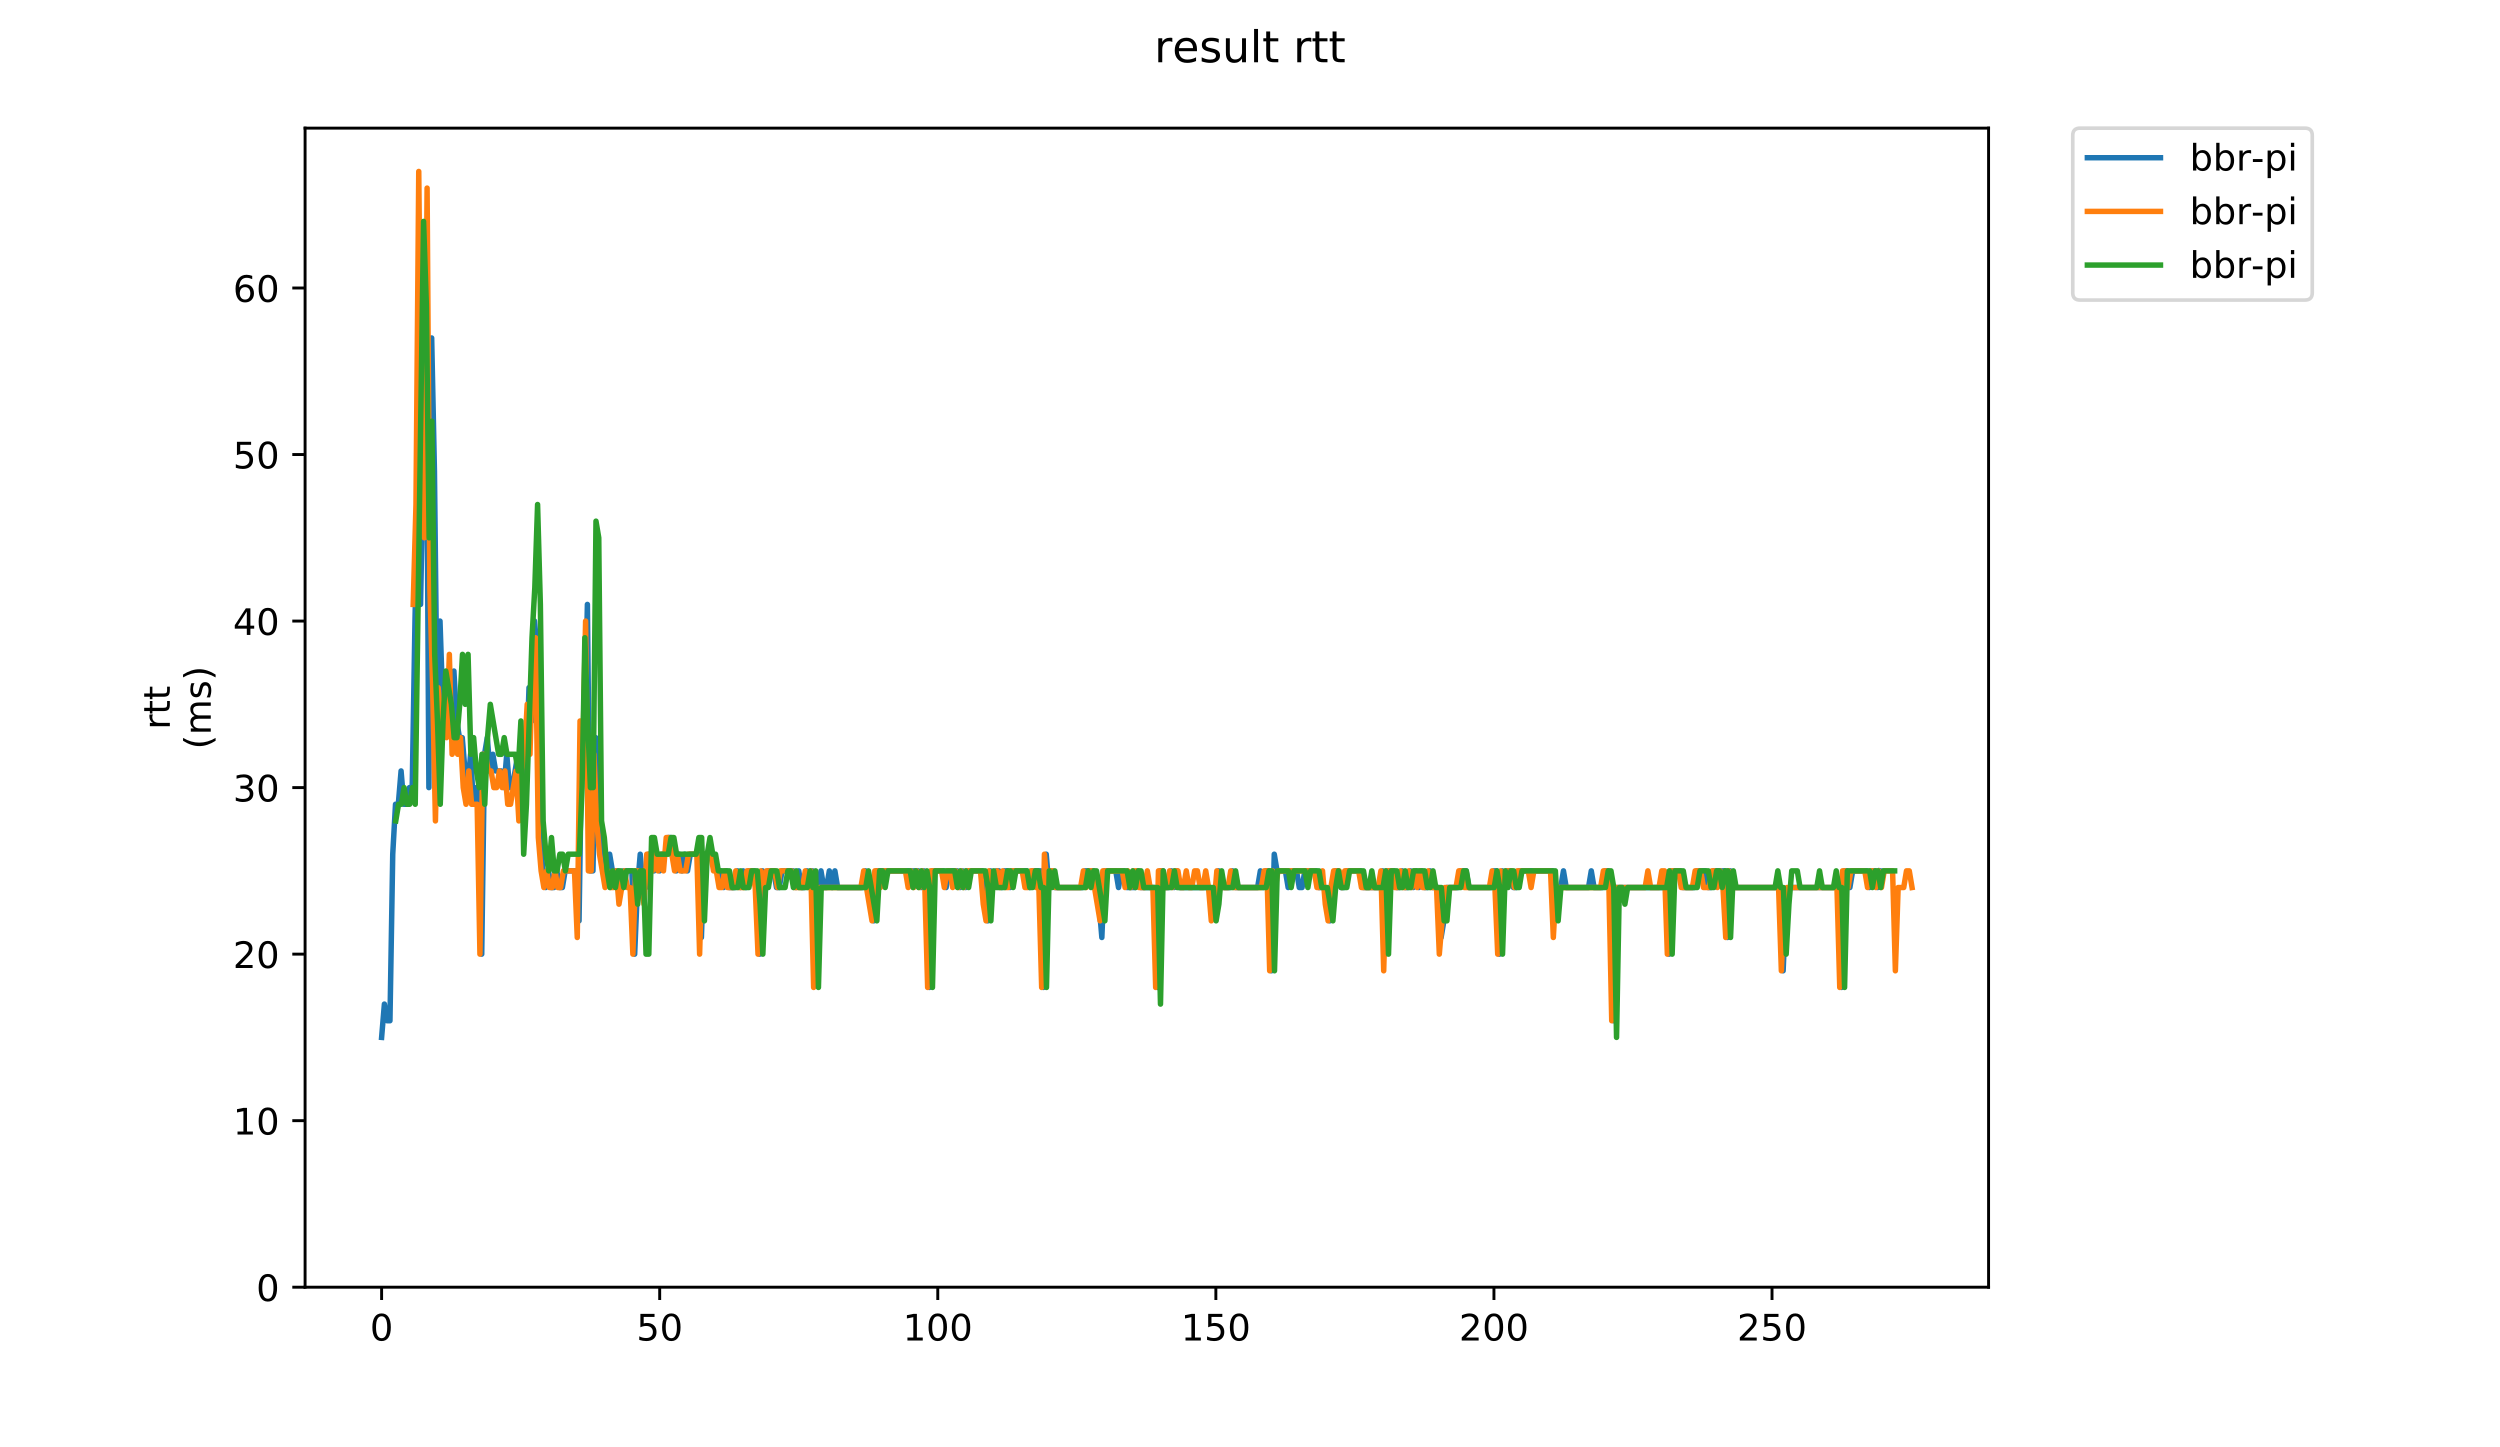 <?xml version="1.0" encoding="utf-8" standalone="no"?>
<!DOCTYPE svg PUBLIC "-//W3C//DTD SVG 1.1//EN"
  "http://www.w3.org/Graphics/SVG/1.1/DTD/svg11.dtd">
<!-- Created with matplotlib (https://matplotlib.org/) -->
<svg height="396pt" version="1.1" viewBox="0 0 684 396" width="684pt" xmlns="http://www.w3.org/2000/svg" xmlns:xlink="http://www.w3.org/1999/xlink">
 <defs>
  <style type="text/css">
*{stroke-linecap:butt;stroke-linejoin:round;}
  </style>
 </defs>
 <g id="figure_1">
  <g id="patch_1">
   <path d="M 0 396 
L 684 396 
L 684 0 
L 0 0 
z
" style="fill:#ffffff;"/>
  </g>
  <g id="axes_1">
   <g id="patch_2">
    <path d="M 83.472 352.174 
L 544.074 352.174 
L 544.074 35.062 
L 83.472 35.062 
z
" style="fill:#ffffff;"/>
   </g>
   <g id="matplotlib.axis_1">
    <g id="xtick_1">
     <g id="line2d_1">
      <defs>
       <path d="M 0 0 
L 0 3.5 
" id="m6bc6c31c8b" style="stroke:#000000;stroke-width:0.8;"/>
      </defs>
      <g>
       <use style="stroke:#000000;stroke-width:0.8;" x="104.409" xlink:href="#m6bc6c31c8b" y="352.174"/>
      </g>
     </g>
     <g id="text_1">
      <!-- 0 -->
      <defs>
       <path d="M 31.781 66.406 
Q 24.172 66.406 20.328 58.906 
Q 16.5 51.422 16.5 36.375 
Q 16.5 21.391 20.328 13.891 
Q 24.172 6.391 31.781 6.391 
Q 39.453 6.391 43.281 13.891 
Q 47.125 21.391 47.125 36.375 
Q 47.125 51.422 43.281 58.906 
Q 39.453 66.406 31.781 66.406 
z
M 31.781 74.219 
Q 44.047 74.219 50.516 64.516 
Q 56.984 54.828 56.984 36.375 
Q 56.984 17.969 50.516 8.266 
Q 44.047 -1.422 31.781 -1.422 
Q 19.531 -1.422 13.062 8.266 
Q 6.594 17.969 6.594 36.375 
Q 6.594 54.828 13.062 64.516 
Q 19.531 74.219 31.781 74.219 
z
" id="DejaVuSans-48"/>
      </defs>
      <g transform="translate(101.228 366.773)scale(0.1 -0.1)">
       <use xlink:href="#DejaVuSans-48"/>
      </g>
     </g>
    </g>
    <g id="xtick_2">
     <g id="line2d_2">
      <g>
       <use style="stroke:#000000;stroke-width:0.8;" x="180.492" xlink:href="#m6bc6c31c8b" y="352.174"/>
      </g>
     </g>
     <g id="text_2">
      <!-- 50 -->
      <defs>
       <path d="M 10.797 72.906 
L 49.516 72.906 
L 49.516 64.594 
L 19.828 64.594 
L 19.828 46.734 
Q 21.969 47.469 24.109 47.828 
Q 26.266 48.188 28.422 48.188 
Q 40.625 48.188 47.75 41.5 
Q 54.891 34.812 54.891 23.391 
Q 54.891 11.625 47.562 5.094 
Q 40.234 -1.422 26.906 -1.422 
Q 22.312 -1.422 17.547 -0.641 
Q 12.797 0.141 7.719 1.703 
L 7.719 11.625 
Q 12.109 9.234 16.797 8.062 
Q 21.484 6.891 26.703 6.891 
Q 35.156 6.891 40.078 11.328 
Q 45.016 15.766 45.016 23.391 
Q 45.016 31 40.078 35.438 
Q 35.156 39.891 26.703 39.891 
Q 22.75 39.891 18.812 39.016 
Q 14.891 38.141 10.797 36.281 
z
" id="DejaVuSans-53"/>
      </defs>
      <g transform="translate(174.13 366.773)scale(0.1 -0.1)">
       <use xlink:href="#DejaVuSans-53"/>
       <use x="63.623" xlink:href="#DejaVuSans-48"/>
      </g>
     </g>
    </g>
    <g id="xtick_3">
     <g id="line2d_3">
      <g>
       <use style="stroke:#000000;stroke-width:0.8;" x="256.575" xlink:href="#m6bc6c31c8b" y="352.174"/>
      </g>
     </g>
     <g id="text_3">
      <!-- 100 -->
      <defs>
       <path d="M 12.406 8.297 
L 28.516 8.297 
L 28.516 63.922 
L 10.984 60.406 
L 10.984 69.391 
L 28.422 72.906 
L 38.281 72.906 
L 38.281 8.297 
L 54.391 8.297 
L 54.391 0 
L 12.406 0 
z
" id="DejaVuSans-49"/>
      </defs>
      <g transform="translate(247.032 366.773)scale(0.1 -0.1)">
       <use xlink:href="#DejaVuSans-49"/>
       <use x="63.623" xlink:href="#DejaVuSans-48"/>
       <use x="127.246" xlink:href="#DejaVuSans-48"/>
      </g>
     </g>
    </g>
    <g id="xtick_4">
     <g id="line2d_4">
      <g>
       <use style="stroke:#000000;stroke-width:0.8;" x="332.659" xlink:href="#m6bc6c31c8b" y="352.174"/>
      </g>
     </g>
     <g id="text_4">
      <!-- 150 -->
      <g transform="translate(323.115 366.773)scale(0.1 -0.1)">
       <use xlink:href="#DejaVuSans-49"/>
       <use x="63.623" xlink:href="#DejaVuSans-53"/>
       <use x="127.246" xlink:href="#DejaVuSans-48"/>
      </g>
     </g>
    </g>
    <g id="xtick_5">
     <g id="line2d_5">
      <g>
       <use style="stroke:#000000;stroke-width:0.8;" x="408.742" xlink:href="#m6bc6c31c8b" y="352.174"/>
      </g>
     </g>
     <g id="text_5">
      <!-- 200 -->
      <defs>
       <path d="M 19.188 8.297 
L 53.609 8.297 
L 53.609 0 
L 7.328 0 
L 7.328 8.297 
Q 12.938 14.109 22.625 23.891 
Q 32.328 33.688 34.812 36.531 
Q 39.547 41.844 41.422 45.531 
Q 43.312 49.219 43.312 52.781 
Q 43.312 58.594 39.234 62.25 
Q 35.156 65.922 28.609 65.922 
Q 23.969 65.922 18.812 64.312 
Q 13.672 62.703 7.812 59.422 
L 7.812 69.391 
Q 13.766 71.781 18.938 73 
Q 24.125 74.219 28.422 74.219 
Q 39.75 74.219 46.484 68.547 
Q 53.219 62.891 53.219 53.422 
Q 53.219 48.922 51.531 44.891 
Q 49.859 40.875 45.406 35.406 
Q 44.188 33.984 37.641 27.219 
Q 31.109 20.453 19.188 8.297 
z
" id="DejaVuSans-50"/>
      </defs>
      <g transform="translate(399.198 366.773)scale(0.1 -0.1)">
       <use xlink:href="#DejaVuSans-50"/>
       <use x="63.623" xlink:href="#DejaVuSans-48"/>
       <use x="127.246" xlink:href="#DejaVuSans-48"/>
      </g>
     </g>
    </g>
    <g id="xtick_6">
     <g id="line2d_6">
      <g>
       <use style="stroke:#000000;stroke-width:0.8;" x="484.825" xlink:href="#m6bc6c31c8b" y="352.174"/>
      </g>
     </g>
     <g id="text_6">
      <!-- 250 -->
      <g transform="translate(475.281 366.773)scale(0.1 -0.1)">
       <use xlink:href="#DejaVuSans-50"/>
       <use x="63.623" xlink:href="#DejaVuSans-53"/>
       <use x="127.246" xlink:href="#DejaVuSans-48"/>
      </g>
     </g>
    </g>
   </g>
   <g id="matplotlib.axis_2">
    <g id="ytick_1">
     <g id="line2d_7">
      <defs>
       <path d="M 0 0 
L -3.5 0 
" id="mbd0a74d233" style="stroke:#000000;stroke-width:0.8;"/>
      </defs>
      <g>
       <use style="stroke:#000000;stroke-width:0.8;" x="83.472" xlink:href="#mbd0a74d233" y="352.174"/>
      </g>
     </g>
     <g id="text_7">
      <!-- 0 -->
      <g transform="translate(70.11 355.973)scale(0.1 -0.1)">
       <use xlink:href="#DejaVuSans-48"/>
      </g>
     </g>
    </g>
    <g id="ytick_2">
     <g id="line2d_8">
      <g>
       <use style="stroke:#000000;stroke-width:0.8;" x="83.472" xlink:href="#mbd0a74d233" y="306.612"/>
      </g>
     </g>
     <g id="text_8">
      <!-- 10 -->
      <g transform="translate(63.747 310.411)scale(0.1 -0.1)">
       <use xlink:href="#DejaVuSans-49"/>
       <use x="63.623" xlink:href="#DejaVuSans-48"/>
      </g>
     </g>
    </g>
    <g id="ytick_3">
     <g id="line2d_9">
      <g>
       <use style="stroke:#000000;stroke-width:0.8;" x="83.472" xlink:href="#mbd0a74d233" y="261.05"/>
      </g>
     </g>
     <g id="text_9">
      <!-- 20 -->
      <g transform="translate(63.747 264.849)scale(0.1 -0.1)">
       <use xlink:href="#DejaVuSans-50"/>
       <use x="63.623" xlink:href="#DejaVuSans-48"/>
      </g>
     </g>
    </g>
    <g id="ytick_4">
     <g id="line2d_10">
      <g>
       <use style="stroke:#000000;stroke-width:0.8;" x="83.472" xlink:href="#mbd0a74d233" y="215.488"/>
      </g>
     </g>
     <g id="text_10">
      <!-- 30 -->
      <defs>
       <path d="M 40.578 39.312 
Q 47.656 37.797 51.625 33 
Q 55.609 28.219 55.609 21.188 
Q 55.609 10.406 48.188 4.484 
Q 40.766 -1.422 27.094 -1.422 
Q 22.516 -1.422 17.656 -0.516 
Q 12.797 0.391 7.625 2.203 
L 7.625 11.719 
Q 11.719 9.328 16.594 8.109 
Q 21.484 6.891 26.812 6.891 
Q 36.078 6.891 40.938 10.547 
Q 45.797 14.203 45.797 21.188 
Q 45.797 27.641 41.281 31.266 
Q 36.766 34.906 28.719 34.906 
L 20.219 34.906 
L 20.219 43.016 
L 29.109 43.016 
Q 36.375 43.016 40.234 45.922 
Q 44.094 48.828 44.094 54.297 
Q 44.094 59.906 40.109 62.906 
Q 36.141 65.922 28.719 65.922 
Q 24.656 65.922 20.016 65.031 
Q 15.375 64.156 9.812 62.312 
L 9.812 71.094 
Q 15.438 72.656 20.344 73.438 
Q 25.25 74.219 29.594 74.219 
Q 40.828 74.219 47.359 69.109 
Q 53.906 64.016 53.906 55.328 
Q 53.906 49.266 50.438 45.094 
Q 46.969 40.922 40.578 39.312 
z
" id="DejaVuSans-51"/>
      </defs>
      <g transform="translate(63.747 219.287)scale(0.1 -0.1)">
       <use xlink:href="#DejaVuSans-51"/>
       <use x="63.623" xlink:href="#DejaVuSans-48"/>
      </g>
     </g>
    </g>
    <g id="ytick_5">
     <g id="line2d_11">
      <g>
       <use style="stroke:#000000;stroke-width:0.8;" x="83.472" xlink:href="#mbd0a74d233" y="169.926"/>
      </g>
     </g>
     <g id="text_11">
      <!-- 40 -->
      <defs>
       <path d="M 37.797 64.312 
L 12.891 25.391 
L 37.797 25.391 
z
M 35.203 72.906 
L 47.609 72.906 
L 47.609 25.391 
L 58.016 25.391 
L 58.016 17.188 
L 47.609 17.188 
L 47.609 0 
L 37.797 0 
L 37.797 17.188 
L 4.891 17.188 
L 4.891 26.703 
z
" id="DejaVuSans-52"/>
      </defs>
      <g transform="translate(63.747 173.725)scale(0.1 -0.1)">
       <use xlink:href="#DejaVuSans-52"/>
       <use x="63.623" xlink:href="#DejaVuSans-48"/>
      </g>
     </g>
    </g>
    <g id="ytick_6">
     <g id="line2d_12">
      <g>
       <use style="stroke:#000000;stroke-width:0.8;" x="83.472" xlink:href="#mbd0a74d233" y="124.364"/>
      </g>
     </g>
     <g id="text_12">
      <!-- 50 -->
      <g transform="translate(63.747 128.163)scale(0.1 -0.1)">
       <use xlink:href="#DejaVuSans-53"/>
       <use x="63.623" xlink:href="#DejaVuSans-48"/>
      </g>
     </g>
    </g>
    <g id="ytick_7">
     <g id="line2d_13">
      <g>
       <use style="stroke:#000000;stroke-width:0.8;" x="83.472" xlink:href="#mbd0a74d233" y="78.802"/>
      </g>
     </g>
     <g id="text_13">
      <!-- 60 -->
      <defs>
       <path d="M 33.016 40.375 
Q 26.375 40.375 22.484 35.828 
Q 18.609 31.297 18.609 23.391 
Q 18.609 15.531 22.484 10.953 
Q 26.375 6.391 33.016 6.391 
Q 39.656 6.391 43.531 10.953 
Q 47.406 15.531 47.406 23.391 
Q 47.406 31.297 43.531 35.828 
Q 39.656 40.375 33.016 40.375 
z
M 52.594 71.297 
L 52.594 62.312 
Q 48.875 64.062 45.094 64.984 
Q 41.312 65.922 37.594 65.922 
Q 27.828 65.922 22.672 59.328 
Q 17.531 52.734 16.797 39.406 
Q 19.672 43.656 24.016 45.922 
Q 28.375 48.188 33.594 48.188 
Q 44.578 48.188 50.953 41.516 
Q 57.328 34.859 57.328 23.391 
Q 57.328 12.156 50.688 5.359 
Q 44.047 -1.422 33.016 -1.422 
Q 20.359 -1.422 13.672 8.266 
Q 6.984 17.969 6.984 36.375 
Q 6.984 53.656 15.188 63.938 
Q 23.391 74.219 37.203 74.219 
Q 40.922 74.219 44.703 73.484 
Q 48.484 72.75 52.594 71.297 
z
" id="DejaVuSans-54"/>
      </defs>
      <g transform="translate(63.747 82.601)scale(0.1 -0.1)">
       <use xlink:href="#DejaVuSans-54"/>
       <use x="63.623" xlink:href="#DejaVuSans-48"/>
      </g>
     </g>
    </g>
    <g id="text_14">
     <!-- rtt -->
     <defs>
      <path d="M 41.109 46.297 
Q 39.594 47.172 37.812 47.578 
Q 36.031 48 33.891 48 
Q 26.266 48 22.188 43.047 
Q 18.109 38.094 18.109 28.812 
L 18.109 0 
L 9.078 0 
L 9.078 54.688 
L 18.109 54.688 
L 18.109 46.188 
Q 20.953 51.172 25.484 53.578 
Q 30.031 56 36.531 56 
Q 37.453 56 38.578 55.875 
Q 39.703 55.766 41.062 55.516 
z
" id="DejaVuSans-114"/>
      <path d="M 18.312 70.219 
L 18.312 54.688 
L 36.812 54.688 
L 36.812 47.703 
L 18.312 47.703 
L 18.312 18.016 
Q 18.312 11.328 20.141 9.422 
Q 21.969 7.516 27.594 7.516 
L 36.812 7.516 
L 36.812 0 
L 27.594 0 
Q 17.188 0 13.234 3.875 
Q 9.281 7.766 9.281 18.016 
L 9.281 47.703 
L 2.688 47.703 
L 2.688 54.688 
L 9.281 54.688 
L 9.281 70.219 
z
" id="DejaVuSans-116"/>
     </defs>
     <g transform="translate(46.47 199.594)rotate(-90)scale(0.1 -0.1)">
      <use xlink:href="#DejaVuSans-114"/>
      <use x="41.113" xlink:href="#DejaVuSans-116"/>
      <use x="80.322" xlink:href="#DejaVuSans-116"/>
     </g>
     <!-- (ms) -->
     <defs>
      <path d="M 31 75.875 
Q 24.469 64.656 21.281 53.656 
Q 18.109 42.672 18.109 31.391 
Q 18.109 20.125 21.312 9.062 
Q 24.516 -2 31 -13.188 
L 23.188 -13.188 
Q 15.875 -1.703 12.234 9.375 
Q 8.594 20.453 8.594 31.391 
Q 8.594 42.281 12.203 53.312 
Q 15.828 64.359 23.188 75.875 
z
" id="DejaVuSans-40"/>
      <path d="M 52 44.188 
Q 55.375 50.25 60.062 53.125 
Q 64.75 56 71.094 56 
Q 79.641 56 84.281 50.016 
Q 88.922 44.047 88.922 33.016 
L 88.922 0 
L 79.891 0 
L 79.891 32.719 
Q 79.891 40.578 77.094 44.375 
Q 74.312 48.188 68.609 48.188 
Q 61.625 48.188 57.562 43.547 
Q 53.516 38.922 53.516 30.906 
L 53.516 0 
L 44.484 0 
L 44.484 32.719 
Q 44.484 40.625 41.703 44.406 
Q 38.922 48.188 33.109 48.188 
Q 26.219 48.188 22.156 43.531 
Q 18.109 38.875 18.109 30.906 
L 18.109 0 
L 9.078 0 
L 9.078 54.688 
L 18.109 54.688 
L 18.109 46.188 
Q 21.188 51.219 25.484 53.609 
Q 29.781 56 35.688 56 
Q 41.656 56 45.828 52.969 
Q 50 49.953 52 44.188 
z
" id="DejaVuSans-109"/>
      <path d="M 44.281 53.078 
L 44.281 44.578 
Q 40.484 46.531 36.375 47.5 
Q 32.281 48.484 27.875 48.484 
Q 21.188 48.484 17.844 46.438 
Q 14.5 44.391 14.5 40.281 
Q 14.5 37.156 16.891 35.375 
Q 19.281 33.594 26.516 31.984 
L 29.594 31.297 
Q 39.156 29.25 43.188 25.516 
Q 47.219 21.781 47.219 15.094 
Q 47.219 7.469 41.188 3.016 
Q 35.156 -1.422 24.609 -1.422 
Q 20.219 -1.422 15.453 -0.562 
Q 10.688 0.297 5.422 2 
L 5.422 11.281 
Q 10.406 8.688 15.234 7.391 
Q 20.062 6.109 24.812 6.109 
Q 31.156 6.109 34.562 8.281 
Q 37.984 10.453 37.984 14.406 
Q 37.984 18.062 35.516 20.016 
Q 33.062 21.969 24.703 23.781 
L 21.578 24.516 
Q 13.234 26.266 9.516 29.906 
Q 5.812 33.547 5.812 39.891 
Q 5.812 47.609 11.281 51.797 
Q 16.75 56 26.812 56 
Q 31.781 56 36.172 55.266 
Q 40.578 54.547 44.281 53.078 
z
" id="DejaVuSans-115"/>
      <path d="M 8.016 75.875 
L 15.828 75.875 
Q 23.141 64.359 26.781 53.312 
Q 30.422 42.281 30.422 31.391 
Q 30.422 20.453 26.781 9.375 
Q 23.141 -1.703 15.828 -13.188 
L 8.016 -13.188 
Q 14.5 -2 17.703 9.062 
Q 20.906 20.125 20.906 31.391 
Q 20.906 42.672 17.703 53.656 
Q 14.5 64.656 8.016 75.875 
z
" id="DejaVuSans-41"/>
     </defs>
     <g transform="translate(57.668 204.995)rotate(-90)scale(0.1 -0.1)">
      <use xlink:href="#DejaVuSans-40"/>
      <use x="39.014" xlink:href="#DejaVuSans-109"/>
      <use x="136.426" xlink:href="#DejaVuSans-115"/>
      <use x="188.525" xlink:href="#DejaVuSans-41"/>
     </g>
    </g>
   </g>
   <g id="line2d_14">
    <path clip-path="url(#p524dbe80cb)" d="M 104.409 283.831 
L 105.17 274.719 
L 105.93 279.275 
L 106.691 279.275 
L 107.452 233.713 
L 108.213 220.044 
L 108.974 220.044 
L 109.735 210.932 
L 110.495 220.044 
L 111.256 220.044 
L 112.017 215.488 
L 112.778 215.488 
L 113.539 169.926 
L 114.3 133.476 
L 115.06 165.37 
L 116.582 87.914 
L 117.343 215.488 
L 118.104 92.471 
L 118.865 128.92 
L 119.625 197.263 
L 120.386 169.926 
L 121.147 192.707 
L 121.908 192.707 
L 122.669 183.595 
L 123.43 192.707 
L 124.19 183.595 
L 124.951 197.263 
L 125.712 201.819 
L 126.473 201.819 
L 127.234 210.932 
L 127.995 215.488 
L 128.755 206.376 
L 129.516 220.044 
L 130.277 215.488 
L 131.038 215.488 
L 131.799 261.05 
L 132.56 206.376 
L 133.32 201.819 
L 134.081 210.932 
L 134.842 206.376 
L 135.603 210.932 
L 137.125 210.932 
L 137.885 215.488 
L 138.646 206.376 
L 139.407 215.488 
L 140.168 215.488 
L 141.69 206.376 
L 142.45 210.932 
L 143.211 206.376 
L 143.972 210.932 
L 144.733 188.151 
L 145.494 197.263 
L 146.255 169.926 
L 147.015 179.038 
L 147.776 229.157 
L 148.537 238.269 
L 149.298 242.825 
L 150.059 238.269 
L 150.82 242.825 
L 151.58 242.825 
L 152.341 238.269 
L 153.102 242.825 
L 153.863 242.825 
L 154.624 238.269 
L 157.667 238.269 
L 158.428 251.938 
L 159.189 201.819 
L 159.95 201.819 
L 160.71 165.37 
L 161.471 238.269 
L 162.232 238.269 
L 162.993 201.819 
L 163.754 224.601 
L 166.036 238.269 
L 166.797 233.713 
L 167.558 238.269 
L 169.08 238.269 
L 169.84 242.825 
L 170.601 238.269 
L 172.884 238.269 
L 173.645 261.05 
L 174.405 242.825 
L 175.166 233.713 
L 175.927 242.825 
L 176.688 242.825 
L 177.449 233.713 
L 178.21 233.713 
L 178.97 238.269 
L 179.731 233.713 
L 180.492 238.269 
L 181.253 233.713 
L 182.014 233.713 
L 182.775 229.157 
L 183.535 229.157 
L 185.057 238.269 
L 185.818 233.713 
L 186.579 238.269 
L 187.34 233.713 
L 188.1 238.269 
L 188.861 233.713 
L 191.144 233.713 
L 191.905 256.494 
L 192.665 233.713 
L 194.948 233.713 
L 195.709 238.269 
L 197.23 238.269 
L 197.991 242.825 
L 198.752 238.269 
L 199.513 242.825 
L 201.034 242.825 
L 201.795 238.269 
L 202.556 242.825 
L 203.317 238.269 
L 204.078 242.825 
L 204.839 238.269 
L 206.36 238.269 
L 207.121 242.825 
L 207.882 261.05 
L 208.643 238.269 
L 209.404 242.825 
L 210.164 238.269 
L 211.686 238.269 
L 212.447 242.825 
L 213.208 242.825 
L 213.969 238.269 
L 217.012 238.269 
L 217.773 242.825 
L 218.534 238.269 
L 219.294 242.825 
L 220.055 242.825 
L 220.816 238.269 
L 221.577 242.825 
L 222.338 238.269 
L 223.099 265.606 
L 223.859 242.825 
L 224.62 238.269 
L 225.381 242.825 
L 226.142 242.825 
L 226.903 238.269 
L 227.664 242.825 
L 228.424 238.269 
L 229.185 242.825 
L 236.033 242.825 
L 236.794 238.269 
L 239.076 251.938 
L 239.837 238.269 
L 251.249 238.269 
L 252.01 242.825 
L 252.771 238.269 
L 253.532 242.825 
L 254.293 270.163 
L 255.054 238.269 
L 258.097 238.269 
L 258.858 242.825 
L 259.619 238.269 
L 261.901 238.269 
L 262.662 242.825 
L 263.423 238.269 
L 264.184 242.825 
L 264.944 238.269 
L 268.749 238.269 
L 269.509 242.825 
L 270.27 251.938 
L 271.031 238.269 
L 271.792 242.825 
L 272.553 238.269 
L 273.314 238.269 
L 274.074 242.825 
L 274.835 238.269 
L 275.596 238.269 
L 276.357 242.825 
L 277.118 238.269 
L 280.922 238.269 
L 281.683 242.825 
L 282.444 238.269 
L 284.726 238.269 
L 285.487 270.163 
L 286.248 233.713 
L 287.009 242.825 
L 287.769 238.269 
L 288.53 242.825 
L 296.139 242.825 
L 296.899 238.269 
L 299.182 238.269 
L 300.704 247.382 
L 301.464 256.494 
L 302.225 238.269 
L 305.269 238.269 
L 306.029 242.825 
L 306.79 238.269 
L 307.551 238.269 
L 308.312 242.825 
L 310.594 242.825 
L 311.355 238.269 
L 312.116 242.825 
L 315.92 242.825 
L 316.681 270.163 
L 317.442 238.269 
L 318.203 238.269 
L 318.964 242.825 
L 319.724 242.825 
L 320.485 238.269 
L 321.246 242.825 
L 322.007 238.269 
L 322.768 242.825 
L 331.137 242.825 
L 331.898 247.382 
L 332.659 247.382 
L 333.419 238.269 
L 334.18 242.825 
L 336.463 242.825 
L 337.224 238.269 
L 337.984 242.825 
L 344.071 242.825 
L 344.832 238.269 
L 345.593 242.825 
L 346.353 238.269 
L 347.114 238.269 
L 347.875 265.606 
L 348.636 233.713 
L 349.397 238.269 
L 351.679 238.269 
L 352.44 242.825 
L 353.201 238.269 
L 354.723 238.269 
L 355.483 242.825 
L 356.244 242.825 
L 357.005 238.269 
L 360.048 238.269 
L 360.809 242.825 
L 362.331 242.825 
L 363.853 251.938 
L 364.613 242.825 
L 365.374 238.269 
L 366.135 238.269 
L 366.896 242.825 
L 367.657 242.825 
L 368.418 238.269 
L 372.222 238.269 
L 372.983 242.825 
L 377.548 242.825 
L 378.308 238.269 
L 379.069 261.05 
L 379.83 238.269 
L 381.352 238.269 
L 382.113 242.825 
L 382.873 242.825 
L 383.634 238.269 
L 384.395 242.825 
L 385.156 242.825 
L 385.917 238.269 
L 386.678 242.825 
L 387.438 238.269 
L 388.199 242.825 
L 388.96 238.269 
L 389.721 242.825 
L 390.482 242.825 
L 391.243 238.269 
L 392.003 242.825 
L 393.525 242.825 
L 394.286 256.494 
L 395.047 251.938 
L 395.808 242.825 
L 398.851 242.825 
L 399.612 238.269 
L 401.133 238.269 
L 401.894 242.825 
L 407.981 242.825 
L 408.742 238.269 
L 409.503 238.269 
L 410.263 261.05 
L 411.024 238.269 
L 411.785 242.825 
L 412.546 238.269 
L 413.307 238.269 
L 414.068 242.825 
L 414.828 242.825 
L 415.589 238.269 
L 424.719 238.269 
L 425.48 251.938 
L 426.241 242.825 
L 427.002 242.825 
L 427.763 238.269 
L 428.523 242.825 
L 434.61 242.825 
L 435.371 238.269 
L 436.132 242.825 
L 438.414 242.825 
L 439.175 238.269 
L 439.936 238.269 
L 440.697 242.825 
L 441.458 279.275 
L 442.218 242.825 
L 455.913 242.825 
L 456.674 261.05 
L 457.435 238.269 
L 459.718 238.269 
L 460.478 242.825 
L 463.522 242.825 
L 464.283 238.269 
L 466.565 238.269 
L 467.326 242.825 
L 468.087 242.825 
L 468.848 238.269 
L 471.891 238.269 
L 472.652 256.494 
L 473.413 238.269 
L 474.173 242.825 
L 487.107 242.825 
L 487.868 265.606 
L 488.629 247.382 
L 489.39 242.825 
L 503.085 242.825 
L 503.846 270.163 
L 504.607 238.269 
L 505.367 238.269 
L 506.128 242.825 
L 506.889 238.269 
L 510.693 238.269 
L 511.454 242.825 
L 512.215 238.269 
L 512.976 238.269 
L 513.737 242.825 
L 514.497 238.269 
L 514.497 238.269 
" style="fill:none;stroke:#1f77b4;stroke-linecap:square;stroke-width:1.5;"/>
   </g>
   <g id="line2d_15">
    <path clip-path="url(#p524dbe80cb)" d="M 113.049 165.37 
L 113.81 138.033 
L 114.57 46.909 
L 115.331 124.364 
L 116.092 147.145 
L 116.853 51.465 
L 117.614 160.814 
L 118.375 188.151 
L 119.135 224.601 
L 119.896 188.151 
L 120.657 197.263 
L 121.418 197.263 
L 122.179 201.819 
L 122.94 179.038 
L 123.7 206.376 
L 124.461 201.819 
L 125.222 206.376 
L 125.983 201.819 
L 126.744 215.488 
L 127.505 220.044 
L 128.265 210.932 
L 129.026 220.044 
L 130.548 220.044 
L 131.309 261.05 
L 132.07 206.376 
L 132.83 206.376 
L 133.591 210.932 
L 134.352 210.932 
L 135.113 215.488 
L 135.874 215.488 
L 136.635 210.932 
L 137.395 215.488 
L 138.156 210.932 
L 138.917 220.044 
L 139.678 220.044 
L 141.2 210.932 
L 141.96 224.601 
L 142.721 210.932 
L 143.482 206.376 
L 144.243 192.707 
L 145.004 206.376 
L 145.765 179.038 
L 146.525 174.482 
L 147.286 229.157 
L 148.047 238.269 
L 148.808 242.825 
L 149.569 238.269 
L 150.33 242.825 
L 151.09 242.825 
L 151.851 238.269 
L 152.612 242.825 
L 153.373 242.825 
L 154.134 238.269 
L 157.177 238.269 
L 157.938 256.494 
L 158.699 197.263 
L 159.46 206.376 
L 160.22 169.926 
L 160.981 238.269 
L 161.742 238.269 
L 162.503 206.376 
L 163.264 224.601 
L 164.025 233.713 
L 165.546 242.825 
L 166.307 238.269 
L 167.068 242.825 
L 167.829 242.825 
L 168.59 238.269 
L 169.35 247.382 
L 170.872 238.269 
L 171.633 242.825 
L 172.394 242.825 
L 173.155 261.05 
L 173.915 238.269 
L 174.676 238.269 
L 176.198 247.382 
L 176.959 233.713 
L 177.72 233.713 
L 178.48 238.269 
L 179.241 233.713 
L 180.002 238.269 
L 180.763 233.713 
L 181.524 238.269 
L 182.285 229.157 
L 183.045 229.157 
L 184.567 238.269 
L 185.328 233.713 
L 186.089 238.269 
L 187.61 238.269 
L 188.371 233.713 
L 190.654 233.713 
L 191.415 261.05 
L 192.175 233.713 
L 194.458 233.713 
L 195.219 238.269 
L 195.98 238.269 
L 196.74 242.825 
L 197.501 242.825 
L 198.262 238.269 
L 199.023 242.825 
L 200.545 242.825 
L 201.305 238.269 
L 202.066 242.825 
L 203.588 242.825 
L 204.349 238.269 
L 205.87 238.269 
L 206.631 242.825 
L 207.392 261.05 
L 208.153 238.269 
L 208.914 242.825 
L 209.675 238.269 
L 211.957 238.269 
L 212.718 242.825 
L 213.479 238.269 
L 216.522 238.269 
L 217.283 242.825 
L 219.565 242.825 
L 220.326 238.269 
L 221.087 242.825 
L 221.848 238.269 
L 222.609 270.163 
L 223.369 242.825 
L 235.543 242.825 
L 236.304 238.269 
L 238.586 251.938 
L 239.347 238.269 
L 240.108 238.269 
L 240.869 242.825 
L 241.629 238.269 
L 247.716 238.269 
L 248.477 242.825 
L 249.238 238.269 
L 249.999 242.825 
L 250.759 238.269 
L 251.52 242.825 
L 252.281 238.269 
L 253.042 242.825 
L 253.803 270.163 
L 254.564 238.269 
L 257.607 238.269 
L 258.368 242.825 
L 259.129 238.269 
L 259.889 238.269 
L 260.65 242.825 
L 261.411 238.269 
L 262.172 242.825 
L 262.933 238.269 
L 263.694 242.825 
L 264.454 238.269 
L 268.259 238.269 
L 269.019 247.382 
L 269.78 251.938 
L 270.541 238.269 
L 271.302 242.825 
L 272.063 242.825 
L 272.824 238.269 
L 273.584 242.825 
L 274.345 238.269 
L 275.106 242.825 
L 275.867 242.825 
L 276.628 238.269 
L 279.671 238.269 
L 280.432 242.825 
L 281.193 242.825 
L 281.954 238.269 
L 282.714 238.269 
L 283.475 242.825 
L 284.236 242.825 
L 284.997 270.163 
L 285.758 233.713 
L 286.519 242.825 
L 287.279 238.269 
L 288.04 238.269 
L 288.801 242.825 
L 295.649 242.825 
L 296.409 238.269 
L 297.17 242.825 
L 297.931 238.269 
L 298.692 238.269 
L 300.974 251.938 
L 301.735 238.269 
L 307.061 238.269 
L 307.822 242.825 
L 308.583 238.269 
L 309.344 242.825 
L 310.104 238.269 
L 310.865 238.269 
L 311.626 242.825 
L 313.148 242.825 
L 313.909 238.269 
L 314.669 242.825 
L 315.43 242.825 
L 316.191 270.163 
L 316.952 238.269 
L 317.713 238.269 
L 318.474 242.825 
L 319.234 242.825 
L 319.995 238.269 
L 320.756 242.825 
L 321.517 238.269 
L 322.278 238.269 
L 323.039 242.825 
L 323.799 242.825 
L 324.56 238.269 
L 325.321 242.825 
L 326.082 242.825 
L 326.843 238.269 
L 327.604 238.269 
L 328.364 242.825 
L 329.125 242.825 
L 329.886 238.269 
L 330.647 242.825 
L 331.408 251.938 
L 332.169 247.382 
L 332.929 238.269 
L 333.69 242.825 
L 335.973 242.825 
L 336.734 238.269 
L 337.494 242.825 
L 345.103 242.825 
L 345.864 238.269 
L 346.624 238.269 
L 347.385 265.606 
L 348.146 238.269 
L 348.907 242.825 
L 349.668 238.269 
L 359.558 238.269 
L 360.319 242.825 
L 361.08 242.825 
L 361.841 238.269 
L 362.602 247.382 
L 363.363 251.938 
L 364.123 242.825 
L 364.884 238.269 
L 366.406 238.269 
L 367.167 242.825 
L 367.928 238.269 
L 371.732 238.269 
L 372.493 242.825 
L 377.058 242.825 
L 377.818 238.269 
L 378.579 265.606 
L 379.34 238.269 
L 380.862 238.269 
L 381.623 242.825 
L 382.383 242.825 
L 383.144 238.269 
L 383.905 242.825 
L 384.666 242.825 
L 385.427 238.269 
L 386.188 242.825 
L 386.948 238.269 
L 387.709 242.825 
L 388.47 238.269 
L 389.231 242.825 
L 389.992 242.825 
L 390.753 238.269 
L 391.513 242.825 
L 393.035 242.825 
L 393.796 261.05 
L 395.318 242.825 
L 398.361 242.825 
L 399.122 238.269 
L 399.883 238.269 
L 400.643 242.825 
L 407.491 242.825 
L 408.252 238.269 
L 409.013 242.825 
L 409.773 261.05 
L 410.534 238.269 
L 411.295 242.825 
L 412.056 238.269 
L 413.578 238.269 
L 414.338 242.825 
L 415.099 238.269 
L 418.143 238.269 
L 418.903 242.825 
L 419.664 238.269 
L 424.229 238.269 
L 424.99 256.494 
L 425.751 242.825 
L 437.924 242.825 
L 438.685 238.269 
L 439.446 238.269 
L 440.207 242.825 
L 440.968 279.275 
L 441.728 242.825 
L 450.098 242.825 
L 450.858 238.269 
L 451.619 242.825 
L 453.902 242.825 
L 454.663 238.269 
L 455.423 238.269 
L 456.184 261.05 
L 456.945 238.269 
L 459.228 238.269 
L 459.988 242.825 
L 463.032 242.825 
L 463.793 238.269 
L 465.314 238.269 
L 466.075 242.825 
L 467.597 242.825 
L 468.358 238.269 
L 469.118 238.269 
L 469.879 242.825 
L 470.64 238.269 
L 471.401 242.825 
L 472.162 256.494 
L 472.923 238.269 
L 473.683 242.825 
L 486.618 242.825 
L 487.378 265.606 
L 488.139 247.382 
L 488.9 242.825 
L 502.595 242.825 
L 503.356 270.163 
L 504.117 238.269 
L 504.877 238.269 
L 505.638 242.825 
L 506.399 238.269 
L 510.203 238.269 
L 510.964 242.825 
L 511.725 238.269 
L 512.486 238.269 
L 513.247 242.825 
L 514.007 238.269 
L 514.768 242.825 
L 515.529 238.269 
L 517.812 238.269 
L 518.572 265.606 
L 519.333 242.825 
L 520.855 242.825 
L 521.616 238.269 
L 522.377 238.269 
L 523.137 242.825 
L 523.137 242.825 
" style="fill:none;stroke:#ff7f0e;stroke-linecap:square;stroke-width:1.5;"/>
   </g>
   <g id="line2d_16">
    <path clip-path="url(#p524dbe80cb)" d="M 108.28 224.601 
L 109.041 220.044 
L 109.802 220.044 
L 110.562 215.488 
L 111.323 220.044 
L 112.084 220.044 
L 112.845 215.488 
L 113.606 220.044 
L 115.888 60.577 
L 116.649 83.358 
L 117.41 147.145 
L 118.171 115.252 
L 118.932 179.038 
L 119.692 197.263 
L 120.453 220.044 
L 121.214 197.263 
L 121.975 183.595 
L 123.497 192.707 
L 124.257 201.819 
L 125.018 201.819 
L 125.779 192.707 
L 126.54 179.038 
L 127.301 192.707 
L 128.062 179.038 
L 128.822 206.376 
L 129.583 201.819 
L 130.344 210.932 
L 131.105 215.488 
L 131.866 206.376 
L 132.627 220.044 
L 133.387 201.819 
L 134.148 192.707 
L 136.431 206.376 
L 137.192 206.376 
L 137.952 201.819 
L 138.713 206.376 
L 140.996 206.376 
L 141.757 210.932 
L 142.517 197.263 
L 143.278 233.713 
L 144.039 220.044 
L 145.561 174.482 
L 146.322 160.814 
L 147.082 138.033 
L 147.843 165.37 
L 148.604 224.601 
L 149.365 233.713 
L 150.126 238.269 
L 150.887 229.157 
L 151.647 238.269 
L 152.408 238.269 
L 153.169 233.713 
L 153.93 233.713 
L 154.691 238.269 
L 155.452 233.713 
L 158.495 233.713 
L 159.256 215.488 
L 160.016 174.482 
L 160.777 197.263 
L 161.538 215.488 
L 162.299 215.488 
L 163.06 142.589 
L 163.821 147.145 
L 164.581 224.601 
L 165.342 229.157 
L 166.103 238.269 
L 166.864 242.825 
L 167.625 238.269 
L 168.386 242.825 
L 169.146 238.269 
L 169.907 238.269 
L 170.668 242.825 
L 171.429 238.269 
L 173.711 238.269 
L 174.472 247.382 
L 175.233 238.269 
L 175.994 238.269 
L 176.755 261.05 
L 177.516 261.05 
L 178.276 229.157 
L 179.037 229.157 
L 179.798 233.713 
L 182.841 233.713 
L 183.602 229.157 
L 184.363 229.157 
L 185.124 233.713 
L 190.45 233.713 
L 191.211 229.157 
L 191.971 229.157 
L 192.732 251.938 
L 193.493 233.713 
L 194.254 229.157 
L 195.015 233.713 
L 195.776 233.713 
L 196.536 238.269 
L 199.58 238.269 
L 200.341 242.825 
L 201.862 242.825 
L 202.623 238.269 
L 203.384 242.825 
L 204.906 242.825 
L 205.666 238.269 
L 207.188 238.269 
L 207.949 247.382 
L 208.71 261.05 
L 209.471 242.825 
L 210.231 242.825 
L 210.992 238.269 
L 212.514 238.269 
L 213.275 242.825 
L 214.796 242.825 
L 215.557 238.269 
L 216.318 238.269 
L 217.079 242.825 
L 217.84 238.269 
L 218.601 242.825 
L 220.883 242.825 
L 221.644 238.269 
L 222.405 242.825 
L 223.166 238.269 
L 223.926 270.163 
L 224.687 242.825 
L 236.861 242.825 
L 237.621 238.269 
L 239.904 251.938 
L 240.665 238.269 
L 241.426 238.269 
L 242.186 242.825 
L 242.947 238.269 
L 249.034 238.269 
L 249.795 242.825 
L 250.556 238.269 
L 251.316 242.825 
L 252.077 238.269 
L 252.838 242.825 
L 253.599 238.269 
L 254.36 242.825 
L 255.121 270.163 
L 255.881 238.269 
L 261.207 238.269 
L 261.968 242.825 
L 262.729 238.269 
L 263.49 242.825 
L 264.251 238.269 
L 265.011 242.825 
L 265.772 238.269 
L 269.576 238.269 
L 270.337 242.825 
L 271.098 251.938 
L 271.859 238.269 
L 272.62 242.825 
L 274.902 242.825 
L 275.663 238.269 
L 276.424 238.269 
L 277.185 242.825 
L 277.946 238.269 
L 280.989 238.269 
L 281.75 242.825 
L 282.511 242.825 
L 283.271 238.269 
L 284.032 238.269 
L 284.793 242.825 
L 285.554 242.825 
L 286.315 270.163 
L 287.076 238.269 
L 287.836 242.825 
L 288.597 238.269 
L 289.358 242.825 
L 296.966 242.825 
L 297.727 238.269 
L 298.488 242.825 
L 299.249 238.269 
L 300.01 238.269 
L 302.292 251.938 
L 303.053 238.269 
L 308.379 238.269 
L 309.14 242.825 
L 309.9 238.269 
L 310.661 242.825 
L 311.422 238.269 
L 312.183 238.269 
L 312.944 242.825 
L 316.748 242.825 
L 317.509 274.719 
L 318.27 238.269 
L 319.03 242.825 
L 320.552 242.825 
L 321.313 238.269 
L 322.074 242.825 
L 331.965 242.825 
L 332.725 251.938 
L 333.486 247.382 
L 334.247 238.269 
L 335.008 242.825 
L 337.29 242.825 
L 338.051 238.269 
L 338.812 242.825 
L 346.42 242.825 
L 347.181 238.269 
L 347.942 238.269 
L 348.703 265.606 
L 349.464 238.269 
L 352.507 238.269 
L 353.268 242.825 
L 354.029 238.269 
L 357.072 238.269 
L 357.833 242.825 
L 358.594 238.269 
L 360.876 238.269 
L 361.637 242.825 
L 363.159 242.825 
L 364.68 251.938 
L 365.441 242.825 
L 366.202 238.269 
L 366.963 242.825 
L 368.485 242.825 
L 369.245 238.269 
L 373.05 238.269 
L 373.81 242.825 
L 374.571 242.825 
L 375.332 238.269 
L 376.093 242.825 
L 378.375 242.825 
L 379.136 238.269 
L 379.897 261.05 
L 380.658 238.269 
L 382.18 238.269 
L 382.94 242.825 
L 383.701 242.825 
L 384.462 238.269 
L 385.223 242.825 
L 385.984 242.825 
L 386.745 238.269 
L 389.788 238.269 
L 390.549 242.825 
L 391.31 242.825 
L 392.07 238.269 
L 392.831 242.825 
L 394.353 242.825 
L 395.114 251.938 
L 395.875 251.938 
L 396.635 242.825 
L 399.679 242.825 
L 400.44 238.269 
L 401.2 238.269 
L 401.961 242.825 
L 408.809 242.825 
L 409.57 238.269 
L 410.33 242.825 
L 411.091 261.05 
L 411.852 238.269 
L 412.613 242.825 
L 413.374 238.269 
L 414.135 238.269 
L 414.895 242.825 
L 415.656 242.825 
L 416.417 238.269 
L 425.547 238.269 
L 426.308 251.938 
L 427.069 242.825 
L 439.242 242.825 
L 440.003 238.269 
L 440.764 238.269 
L 441.524 242.825 
L 442.285 283.831 
L 443.046 242.825 
L 443.807 242.825 
L 444.568 247.382 
L 445.329 242.825 
L 455.98 242.825 
L 456.741 238.269 
L 457.502 261.05 
L 458.263 238.269 
L 460.545 238.269 
L 461.306 242.825 
L 464.349 242.825 
L 465.11 238.269 
L 467.393 238.269 
L 468.154 242.825 
L 468.914 242.825 
L 469.675 238.269 
L 470.436 238.269 
L 471.197 242.825 
L 471.958 238.269 
L 472.719 238.269 
L 473.479 256.494 
L 474.24 238.269 
L 475.001 242.825 
L 485.653 242.825 
L 486.414 238.269 
L 487.174 242.825 
L 487.935 242.825 
L 488.696 261.05 
L 489.457 247.382 
L 490.218 238.269 
L 491.739 238.269 
L 492.5 242.825 
L 497.065 242.825 
L 497.826 238.269 
L 498.587 242.825 
L 501.63 242.825 
L 502.391 238.269 
L 503.152 242.825 
L 503.913 242.825 
L 504.674 270.163 
L 505.434 238.269 
L 511.521 238.269 
L 512.282 242.825 
L 513.043 238.269 
L 513.804 238.269 
L 514.564 242.825 
L 515.325 238.269 
L 518.369 238.269 
L 518.369 238.269 
" style="fill:none;stroke:#2ca02c;stroke-linecap:square;stroke-width:1.5;"/>
   </g>
   <g id="patch_3">
    <path d="M 83.472 352.174 
L 83.472 35.062 
" style="fill:none;stroke:#000000;stroke-linecap:square;stroke-linejoin:miter;stroke-width:0.8;"/>
   </g>
   <g id="patch_4">
    <path d="M 544.074 352.174 
L 544.074 35.062 
" style="fill:none;stroke:#000000;stroke-linecap:square;stroke-linejoin:miter;stroke-width:0.8;"/>
   </g>
   <g id="patch_5">
    <path d="M 83.472 352.174 
L 544.074 352.174 
" style="fill:none;stroke:#000000;stroke-linecap:square;stroke-linejoin:miter;stroke-width:0.8;"/>
   </g>
   <g id="patch_6">
    <path d="M 83.472 35.062 
L 544.074 35.062 
" style="fill:none;stroke:#000000;stroke-linecap:square;stroke-linejoin:miter;stroke-width:0.8;"/>
   </g>
   <g id="legend_1">
    <g id="patch_7">
     <path d="M 569.104 82.097 
L 630.637 82.097 
Q 632.637 82.097 632.637 80.097 
L 632.637 37.062 
Q 632.637 35.062 630.637 35.062 
L 569.104 35.062 
Q 567.104 35.062 567.104 37.062 
L 567.104 80.097 
Q 567.104 82.097 569.104 82.097 
z
" style="fill:#ffffff;opacity:0.8;stroke:#cccccc;stroke-linejoin:miter;"/>
    </g>
    <g id="line2d_17">
     <path d="M 571.104 43.161 
L 591.104 43.161 
" style="fill:none;stroke:#1f77b4;stroke-linecap:square;stroke-width:1.5;"/>
    </g>
    <g id="line2d_18"/>
    <g id="text_15">
     <!-- bbr-pi -->
     <defs>
      <path d="M 48.688 27.297 
Q 48.688 37.203 44.609 42.844 
Q 40.531 48.484 33.406 48.484 
Q 26.266 48.484 22.188 42.844 
Q 18.109 37.203 18.109 27.297 
Q 18.109 17.391 22.188 11.75 
Q 26.266 6.109 33.406 6.109 
Q 40.531 6.109 44.609 11.75 
Q 48.688 17.391 48.688 27.297 
z
M 18.109 46.391 
Q 20.953 51.266 25.266 53.625 
Q 29.594 56 35.594 56 
Q 45.562 56 51.781 48.094 
Q 58.016 40.188 58.016 27.297 
Q 58.016 14.406 51.781 6.484 
Q 45.562 -1.422 35.594 -1.422 
Q 29.594 -1.422 25.266 0.953 
Q 20.953 3.328 18.109 8.203 
L 18.109 0 
L 9.078 0 
L 9.078 75.984 
L 18.109 75.984 
z
" id="DejaVuSans-98"/>
      <path d="M 4.891 31.391 
L 31.203 31.391 
L 31.203 23.391 
L 4.891 23.391 
z
" id="DejaVuSans-45"/>
      <path d="M 18.109 8.203 
L 18.109 -20.797 
L 9.078 -20.797 
L 9.078 54.688 
L 18.109 54.688 
L 18.109 46.391 
Q 20.953 51.266 25.266 53.625 
Q 29.594 56 35.594 56 
Q 45.562 56 51.781 48.094 
Q 58.016 40.188 58.016 27.297 
Q 58.016 14.406 51.781 6.484 
Q 45.562 -1.422 35.594 -1.422 
Q 29.594 -1.422 25.266 0.953 
Q 20.953 3.328 18.109 8.203 
z
M 48.688 27.297 
Q 48.688 37.203 44.609 42.844 
Q 40.531 48.484 33.406 48.484 
Q 26.266 48.484 22.188 42.844 
Q 18.109 37.203 18.109 27.297 
Q 18.109 17.391 22.188 11.75 
Q 26.266 6.109 33.406 6.109 
Q 40.531 6.109 44.609 11.75 
Q 48.688 17.391 48.688 27.297 
z
" id="DejaVuSans-112"/>
      <path d="M 9.422 54.688 
L 18.406 54.688 
L 18.406 0 
L 9.422 0 
z
M 9.422 75.984 
L 18.406 75.984 
L 18.406 64.594 
L 9.422 64.594 
z
" id="DejaVuSans-105"/>
     </defs>
     <g transform="translate(599.104 46.661)scale(0.1 -0.1)">
      <use xlink:href="#DejaVuSans-98"/>
      <use x="63.477" xlink:href="#DejaVuSans-98"/>
      <use x="126.953" xlink:href="#DejaVuSans-114"/>
      <use x="167.973" xlink:href="#DejaVuSans-45"/>
      <use x="204.057" xlink:href="#DejaVuSans-112"/>
      <use x="267.533" xlink:href="#DejaVuSans-105"/>
     </g>
    </g>
    <g id="line2d_19">
     <path d="M 571.104 57.839 
L 591.104 57.839 
" style="fill:none;stroke:#ff7f0e;stroke-linecap:square;stroke-width:1.5;"/>
    </g>
    <g id="line2d_20"/>
    <g id="text_16">
     <!-- bbr-pi -->
     <g transform="translate(599.104 61.339)scale(0.1 -0.1)">
      <use xlink:href="#DejaVuSans-98"/>
      <use x="63.477" xlink:href="#DejaVuSans-98"/>
      <use x="126.953" xlink:href="#DejaVuSans-114"/>
      <use x="167.973" xlink:href="#DejaVuSans-45"/>
      <use x="204.057" xlink:href="#DejaVuSans-112"/>
      <use x="267.533" xlink:href="#DejaVuSans-105"/>
     </g>
    </g>
    <g id="line2d_21">
     <path d="M 571.104 72.517 
L 591.104 72.517 
" style="fill:none;stroke:#2ca02c;stroke-linecap:square;stroke-width:1.5;"/>
    </g>
    <g id="line2d_22"/>
    <g id="text_17">
     <!-- bbr-pi -->
     <g transform="translate(599.104 76.017)scale(0.1 -0.1)">
      <use xlink:href="#DejaVuSans-98"/>
      <use x="63.477" xlink:href="#DejaVuSans-98"/>
      <use x="126.953" xlink:href="#DejaVuSans-114"/>
      <use x="167.973" xlink:href="#DejaVuSans-45"/>
      <use x="204.057" xlink:href="#DejaVuSans-112"/>
      <use x="267.533" xlink:href="#DejaVuSans-105"/>
     </g>
    </g>
   </g>
  </g>
  <g id="text_18">
   <!-- result rtt -->
   <defs>
    <path d="M 56.203 29.594 
L 56.203 25.203 
L 14.891 25.203 
Q 15.484 15.922 20.484 11.062 
Q 25.484 6.203 34.422 6.203 
Q 39.594 6.203 44.453 7.469 
Q 49.312 8.734 54.109 11.281 
L 54.109 2.781 
Q 49.266 0.734 44.188 -0.344 
Q 39.109 -1.422 33.891 -1.422 
Q 20.797 -1.422 13.156 6.188 
Q 5.516 13.812 5.516 26.812 
Q 5.516 40.234 12.766 48.109 
Q 20.016 56 32.328 56 
Q 43.359 56 49.781 48.891 
Q 56.203 41.797 56.203 29.594 
z
M 47.219 32.234 
Q 47.125 39.594 43.094 43.984 
Q 39.062 48.391 32.422 48.391 
Q 24.906 48.391 20.391 44.141 
Q 15.875 39.891 15.188 32.172 
z
" id="DejaVuSans-101"/>
    <path d="M 8.5 21.578 
L 8.5 54.688 
L 17.484 54.688 
L 17.484 21.922 
Q 17.484 14.156 20.5 10.266 
Q 23.531 6.391 29.594 6.391 
Q 36.859 6.391 41.078 11.031 
Q 45.312 15.672 45.312 23.688 
L 45.312 54.688 
L 54.297 54.688 
L 54.297 0 
L 45.312 0 
L 45.312 8.406 
Q 42.047 3.422 37.719 1 
Q 33.406 -1.422 27.688 -1.422 
Q 18.266 -1.422 13.375 4.438 
Q 8.5 10.297 8.5 21.578 
z
M 31.109 56 
z
" id="DejaVuSans-117"/>
    <path d="M 9.422 75.984 
L 18.406 75.984 
L 18.406 0 
L 9.422 0 
z
" id="DejaVuSans-108"/>
    <path id="DejaVuSans-32"/>
   </defs>
   <g transform="translate(315.818 17.038)scale(0.12 -0.12)">
    <use xlink:href="#DejaVuSans-114"/>
    <use x="41.082" xlink:href="#DejaVuSans-101"/>
    <use x="102.605" xlink:href="#DejaVuSans-115"/>
    <use x="154.705" xlink:href="#DejaVuSans-117"/>
    <use x="218.084" xlink:href="#DejaVuSans-108"/>
    <use x="245.867" xlink:href="#DejaVuSans-116"/>
    <use x="285.076" xlink:href="#DejaVuSans-32"/>
    <use x="316.863" xlink:href="#DejaVuSans-114"/>
    <use x="357.977" xlink:href="#DejaVuSans-116"/>
    <use x="397.186" xlink:href="#DejaVuSans-116"/>
   </g>
  </g>
 </g>
 <defs>
  <clipPath id="p524dbe80cb">
   <rect height="317.112" width="460.602" x="83.472" y="35.062"/>
  </clipPath>
 </defs>
</svg>
